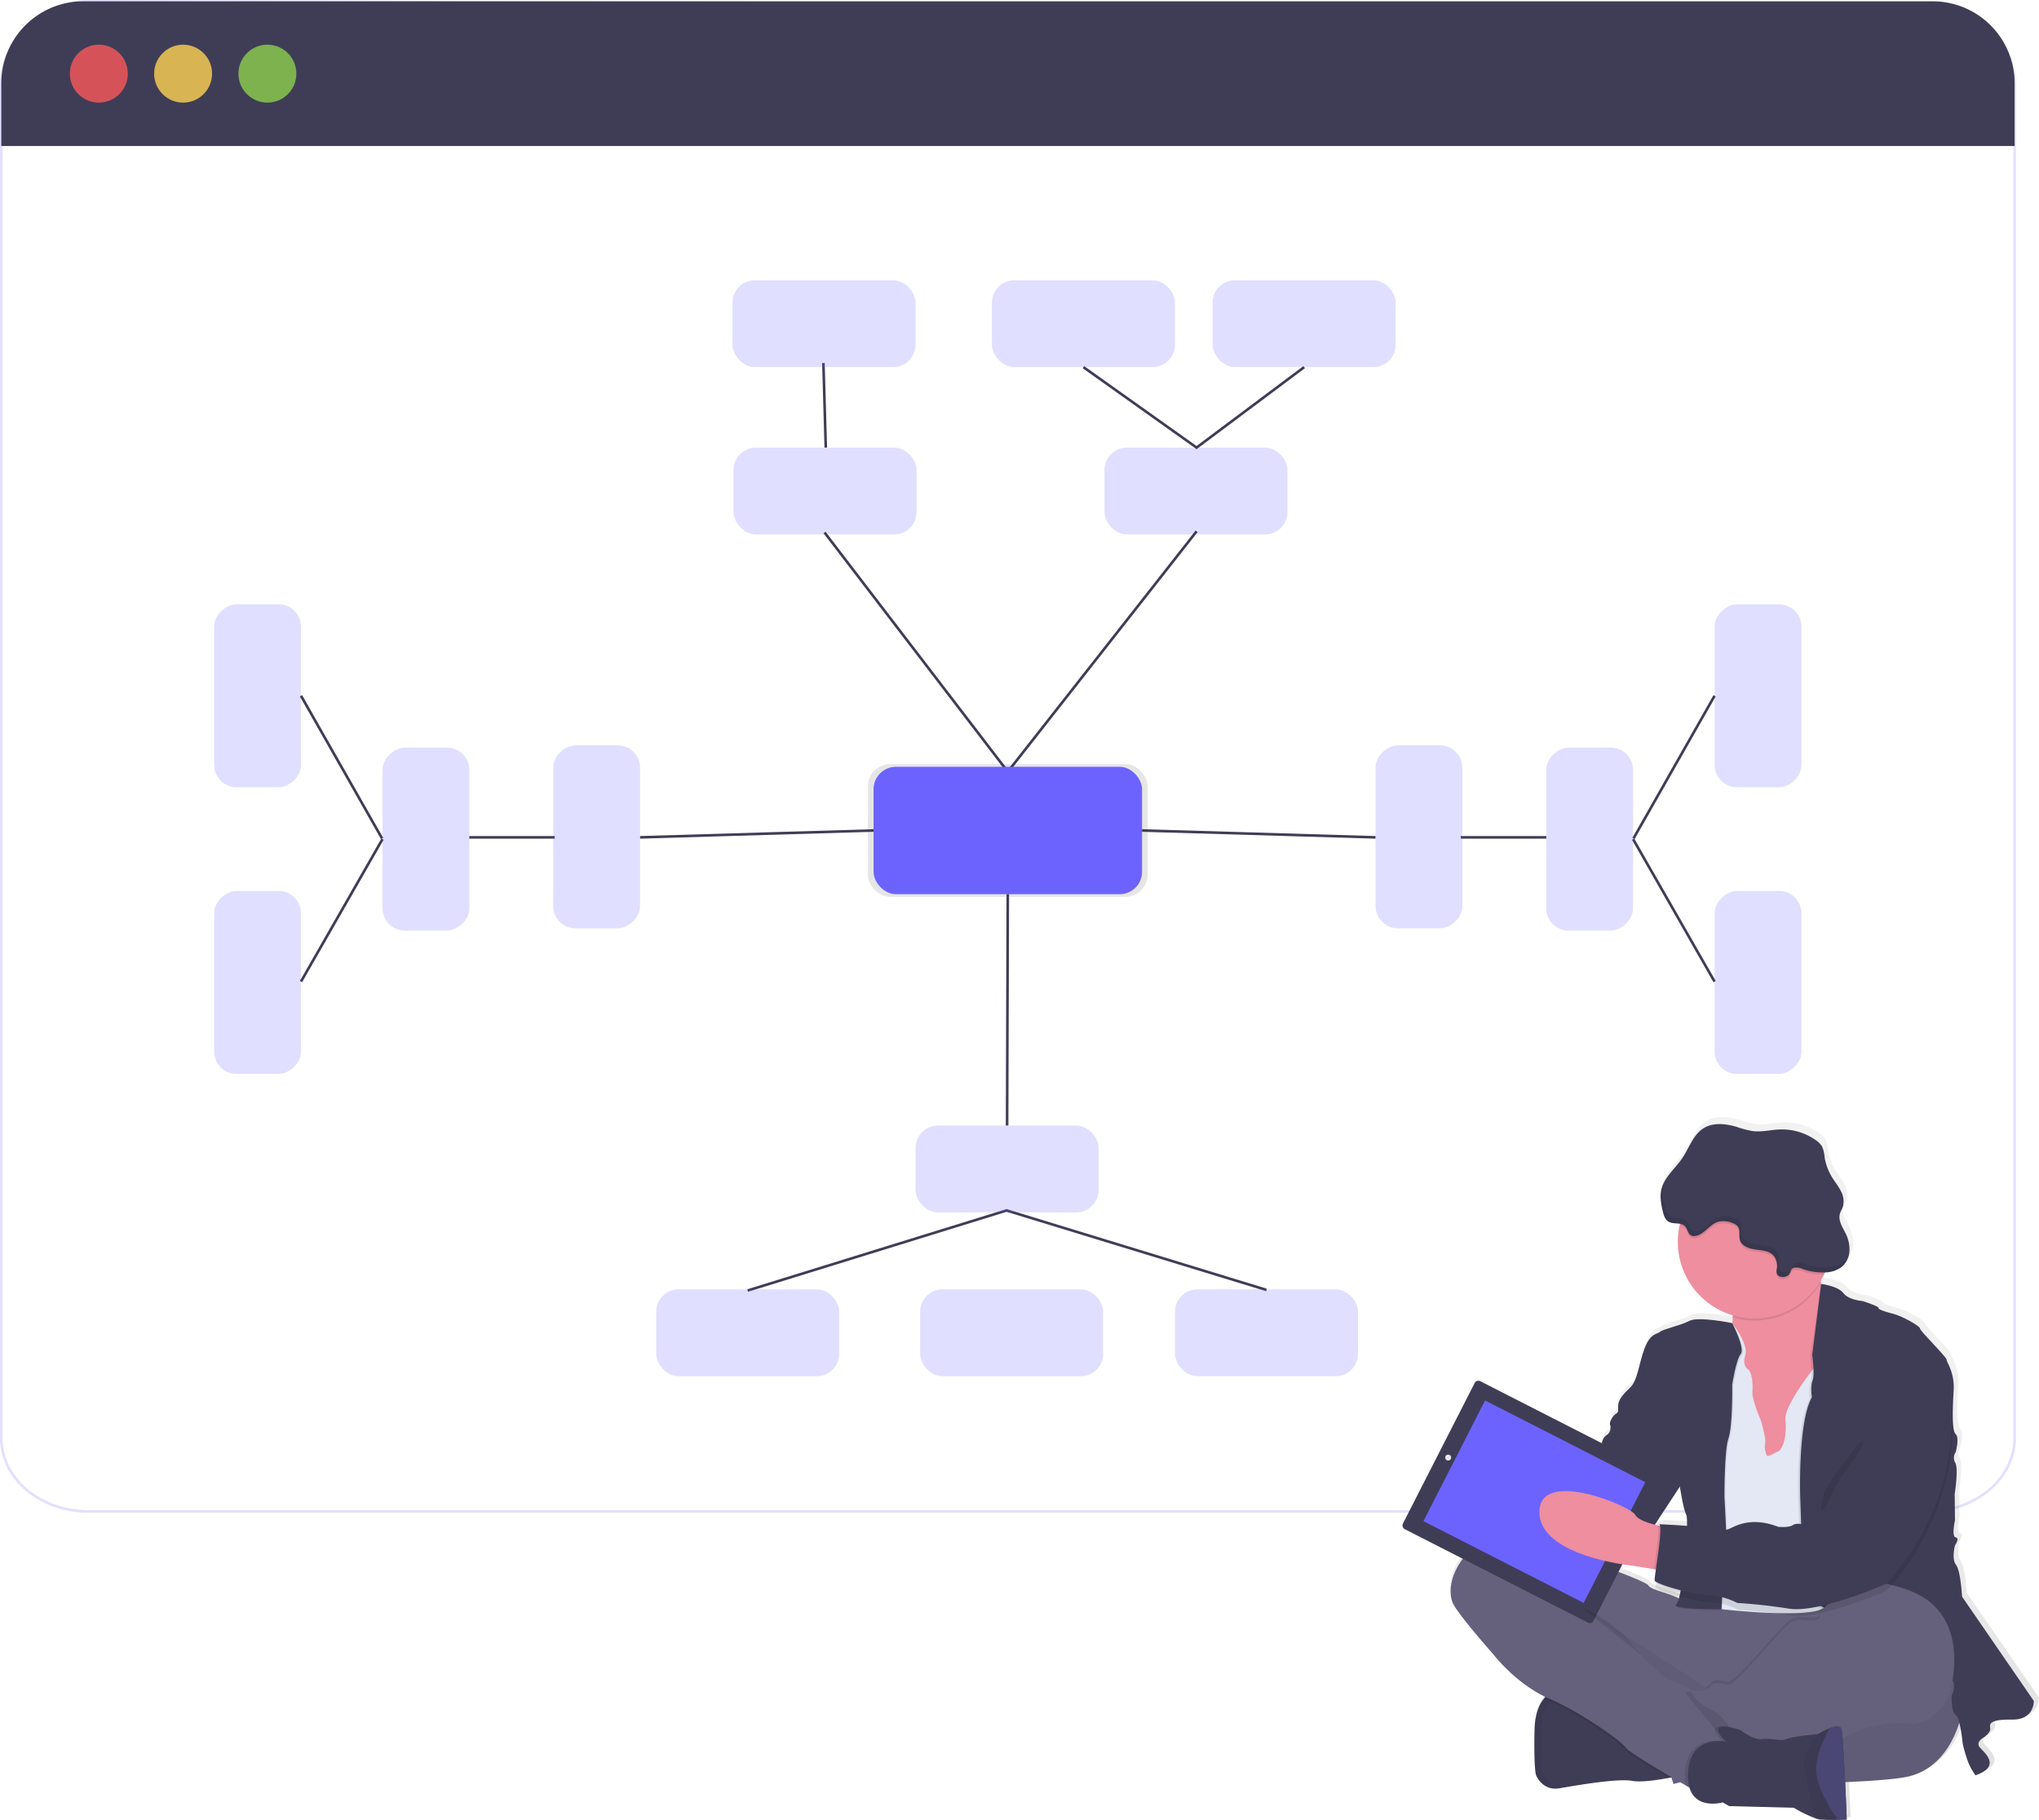 <?xml version="1.0" encoding="UTF-8" standalone="no"?>
<svg
   xmlns:dc="http://purl.org/dc/elements/1.1/"
   xmlns:cc="http://creativecommons.org/ns#"
   xmlns:rdf="http://www.w3.org/1999/02/22-rdf-syntax-ns#"
   xmlns:svg="http://www.w3.org/2000/svg"
   xmlns="http://www.w3.org/2000/svg"
   xmlns:sodipodi="http://sodipodi.sourceforge.net/DTD/sodipodi-0.dtd"
   xmlns:inkscape="http://www.inkscape.org/namespaces/inkscape"
   id="a6dc9487-50e2-4fb9-af91-bf1b7118d463"
   data-name="Layer 1"
   width="779.711"
   height="696.115"
   viewBox="0 0 779.712 696.115"
   version="1.1"
   sodipodi:docname="mind_map_cwng.svg"
   inkscape:version="0.92.4 (5da689c313, 2019-01-14)">
  <sodipodi:namedview
     pagecolor="#ffffff"
     bordercolor="#666666"
     borderopacity="1"
     objecttolerance="10"
     gridtolerance="10"
     guidetolerance="10"
     inkscape:pageopacity="0"
     inkscape:pageshadow="2"
     inkscape:window-width="1920"
     inkscape:window-height="1018"
     id="namedview194"
     showgrid="false"
     inkscape:zoom="0.91223876"
     inkscape:cx="370.59724"
     inkscape:cy="306.69344"
     inkscape:window-x="-8"
     inkscape:window-y="-8"
     inkscape:window-maximized="1"
     inkscape:current-layer="a6dc9487-50e2-4fb9-af91-bf1b7118d463"
     inkscape:snap-grids="true"
     inkscape:snap-page="false"
     fit-margin-top="0"
     fit-margin-left="0"
     fit-margin-right="0"
     fit-margin-bottom="0" />
  <defs
     id="defs9">
    <linearGradient
       id="bd43dd7f-2dfd-4389-bf1e-697a1c0f972b"
       x1="891.82"
       y1="790.72"
       x2="891.82"
       y2="522.9"
       gradientUnits="userSpaceOnUse"
       gradientTransform="translate(-224.61,-95.601)">
      <stop
         offset="0"
         stop-color="gray"
         stop-opacity="0.25"
         id="stop2" />
      <stop
         offset="0.54"
         stop-color="gray"
         stop-opacity="0.12"
         id="stop4" />
      <stop
         offset="1"
         stop-color="gray"
         stop-opacity="0.1"
         id="stop6" />
    </linearGradient>
  </defs>
  <title
     id="title11">mind map</title>
  <path
     d="M 770.39,31.689 V 550.099 c 0,15.42 -14.88,28 -33.24,28 H 33.73 c -18.36,0 -33.23,-12.54 -33.23,-28 V 31.689 c 0,-15.45 14.87,-31.19 33.23,-31.19 L 737.06,2.209 c 18.33,0 33.33,14.03 33.33,29.48 z"
     id="path21"
     style="fill:#000000;fill-opacity:0;stroke:#6e64ff;stroke-opacity:0.2"
     inkscape:connector-curvature="0" />
  <path
     d="m 770.39,31.849 v 24 H 0.5 v -24 A 31.35,31.35 0 0 1 31.84,0.499 h 707.15 a 31.36,31.36 0 0 1 31.4,31.35 z"
     id="path23"
     inkscape:connector-curvature="0"
     style="fill:#3f3d56" />
  <circle
     cx="37.79"
     cy="28.169"
     r="11.08"
     id="circle25"
     style="opacity:0.8;fill:#fa5959" />
  <circle
     cx="70.02"
     cy="28.169"
     r="11.08"
     id="circle27"
     style="opacity:0.8;fill:#fed253" />
  <circle
     cx="102.25"
     cy="28.169"
     r="11.08"
     id="circle29"
     style="opacity:0.8;fill:#8ccf4d" />
  <rect
     x="280.49"
     y="171.199"
     width="70.01"
     height="33.22"
     rx="8.57"
     id="rect31"
     style="opacity:0.2;fill:#6c63ff" />
  <rect
     x="422.33"
     y="171.199"
     width="70.01"
     height="33.22"
     rx="8.57"
     id="rect33"
     style="opacity:0.2;fill:#6c63ff" />
  <polyline
     points="491.81 203.17 561.89 294.68 634.08 202.74"
     stroke-miterlimit="10"
     id="polyline35"
     style="fill:none;stroke:#3f3d56;stroke-miterlimit:10"
     transform="translate(-176.51,0.499)" />
  <rect
     x="331.86"
     y="292.249"
     width="107.03"
     height="50.79"
     rx="8.57"
     id="rect37"
     style="opacity:0.1" />
  <rect
     x="334.04"
     y="293.289"
     width="102.68"
     height="48.73"
     rx="8.57"
     id="rect39"
     style="fill:#6c63ff" />
  <line
     x1="315.78"
     y1="171.199"
     x2="314.87"
     y2="138.849"
     stroke-miterlimit="10"
     id="line41"
     style="fill:none;stroke:#3f3d56;stroke-miterlimit:10" />
  <polyline
     points="675.22 139.93 634.08 170.7 590.81 139.93"
     stroke-miterlimit="10"
     id="polyline43"
     style="fill:none;stroke:#3f3d56;stroke-miterlimit:10"
     transform="translate(-176.51,0.499)" />
  <rect
     x="280.1"
     y="107.199"
     width="70.01"
     height="33.22"
     rx="8.57"
     id="rect45"
     style="opacity:0.2;fill:#6c63ff" />
  <rect
     x="463.7"
     y="107.199"
     width="70.01"
     height="33.22"
     rx="8.57"
     id="rect47"
     style="opacity:0.2;fill:#6c63ff" />
  <rect
     x="379.3"
     y="107.199"
     width="70.01"
     height="33.22"
     rx="8.57"
     id="rect49"
     style="opacity:0.2;fill:#6c63ff" />
  <line
     x1="385.38"
     y1="342.009"
     x2="385.11"
     y2="430.509"
     stroke-miterlimit="10"
     id="line51"
     style="fill:none;stroke:#3f3d56;stroke-miterlimit:10" />
  <path
     d="M 384.92,462.989 Z"
     stroke-miterlimit="10"
     id="path53"
     inkscape:connector-curvature="0"
     style="fill:none;stroke:#3f3d56;stroke-miterlimit:10" />
  <polyline
     points="462.42 493.11 561.42 462.48 660.82 492.89"
     stroke-miterlimit="10"
     id="polyline55"
     style="fill:none;stroke:#3f3d56;stroke-miterlimit:10"
     transform="translate(-176.51,0.499)" />
  <rect
     x="350.11"
     y="430.509"
     width="70.01"
     height="33.22"
     rx="8.57"
     id="rect57"
     style="opacity:0.2;fill:#6c63ff" />
  <rect
     x="231.129"
     y="-688.88"
     width="70.01"
     height="33.22"
     rx="8.57"
     transform="rotate(90)"
     id="rect59"
     style="opacity:0.2;fill:#6c63ff" />
  <rect
     x="-410.769"
     y="655.66"
     width="70.01"
     height="33.22"
     rx="8.57"
     transform="rotate(-90)"
     id="rect61"
     style="opacity:0.2;fill:#6c63ff" />
  <rect
     x="449.31"
     y="493.159"
     width="70.01"
     height="33.22"
     rx="8.57"
     id="rect63"
     style="opacity:0.2;fill:#6c63ff" />
  <rect
     x="-320.92"
     y="-526.389"
     width="70.01"
     height="33.22"
     rx="8.57"
     transform="scale(-1)"
     id="rect65"
     style="opacity:0.2;fill:#6c63ff" />
  <rect
     x="-421.86"
     y="-526.389"
     width="70.01"
     height="33.22"
     rx="8.57"
     transform="scale(-1)"
     id="rect67"
     style="opacity:0.2;fill:#6c63ff" />
  <line
     x1="624.49"
     y1="320.949"
     x2="655.65"
     y2="375.439"
     stroke-miterlimit="10"
     id="line69"
     style="fill:none;stroke:#3f3d56;stroke-miterlimit:10" />
  <line
     x1="558.6"
     y1="320.279"
     x2="591.31"
     y2="320.279"
     stroke-miterlimit="10"
     id="line71"
     style="fill:none;stroke:#3f3d56;stroke-miterlimit:10" />
  <line
     x1="436.72"
     y1="317.649"
     x2="526"
     y2="320.279"
     stroke-miterlimit="10"
     id="line73"
     style="fill:none;stroke:#3f3d56;stroke-miterlimit:10" />
  <line
     x1="655.65"
     y1="266.129"
     x2="624.64"
     y2="320.709"
     stroke-miterlimit="10"
     id="line75"
     style="fill:none;stroke:#3f3d56;stroke-miterlimit:10" />
  <rect
     x="285.069"
     y="-559.22"
     width="70.01"
     height="33.22"
     rx="8.57"
     transform="rotate(90)"
     id="rect77"
     style="opacity:0.2;fill:#6c63ff" />
  <rect
     x="285.939"
     y="-624.49"
     width="70.01"
     height="33.22"
     rx="8.57"
     transform="rotate(90)"
     id="rect79"
     style="opacity:0.2;fill:#6c63ff" />
  <rect
     x="231.119"
     y="-115.1"
     width="70.01"
     height="33.22"
     rx="8.57"
     transform="rotate(90)"
     id="rect81"
     style="opacity:0.2;fill:#6c63ff" />
  <rect
     x="-410.769"
     y="81.88"
     width="70.01"
     height="33.22"
     rx="8.57"
     transform="rotate(-90)"
     id="rect83"
     style="opacity:0.2;fill:#6c63ff" />
  <line
     x1="146.27"
     y1="320.949"
     x2="115.1"
     y2="375.439"
     stroke-miterlimit="10"
     id="line85"
     style="fill:none;stroke:#3f3d56;stroke-miterlimit:10" />
  <line
     x1="212.15"
     y1="320.279"
     x2="179.45"
     y2="320.279"
     stroke-miterlimit="10"
     id="line87"
     style="fill:none;stroke:#3f3d56;stroke-miterlimit:10" />
  <line
     x1="334.04"
     y1="317.649"
     x2="244.76"
     y2="320.279"
     stroke-miterlimit="10"
     id="line89"
     style="fill:none;stroke:#3f3d56;stroke-miterlimit:10" />
  <line
     x1="115.1"
     y1="266.129"
     x2="146.11"
     y2="320.709"
     stroke-miterlimit="10"
     id="line91"
     style="fill:none;stroke:#3f3d56;stroke-miterlimit:10" />
  <rect
     x="285.079"
     y="-244.76"
     width="70.01"
     height="33.22"
     rx="8.57"
     transform="rotate(90)"
     id="rect93"
     style="opacity:0.2;fill:#6c63ff" />
  <rect
     x="285.939"
     y="-179.49"
     width="70.01"
     height="33.22"
     rx="8.57"
     transform="rotate(90)"
     id="rect95"
     style="opacity:0.2;fill:#6c63ff" />
  <path
     d="m 779.71,649.289 -27.67,-40.12 c 0,0 -0.52,-9.93 -2.33,-12.26 -1.81,-2.33 -0.39,-7.48 -0.39,-7.48 0,0 1.94,-2.84 0.26,-3.09 -1.68,-0.25 -0.26,-6.58 -0.26,-6.58 l -0.13,-10.07 c 0,0 1.55,-9.67 0.26,-12 a 3.82,3.82 0 0 1 0.13,-4.13 c 0,0 1.55,-5.55 0,-7 -1.55,-1.45 -1.17,-10.06 -0.78,-16.89 0.39,-6.83 -2.71,-10.71 -2.71,-11.74 0,-1.03 -10.22,-11.1 -10.22,-12 0,-0.9 -6.46,-4.64 -10.34,-5.68 -3.88,-1.04 -5.82,-1.8 -5.69,-2.32 0.13,-0.52 -6.08,-2.58 -6.08,-2.58 0,0 -5.43,-0.38 -7.5,-3.09 -2.07,-2.71 -8.4,-3.5 -8.57,-3.52 0,-0.18 -0.09,-0.36 -0.12,-0.54 l -0.12,-0.58 c 0.49,-0.82 0.94,-1.66 1.35,-2.53 l 0.36,-0.79 a 11,11 0 0 0 6.36,-2 8.7,8.7 0 0 0 3.1,-6.19 13.6,13.6 0 0 0 -1.51,-6.87 c -1.14,-2.33 -2.8,-4.73 -2.23,-7.25 0.25,-1.09 0.9,-2 1.24,-3.11 a 8.19,8.19 0 0 0 -0.93,-6.11 c -1,-1.87 -2.34,-3.52 -3.43,-5.34 a 20.73,20.73 0 0 1 -2.73,-7.54 11.88,11.88 0 0 0 -1,-4.11 7.62,7.62 0 0 0 -2.27,-2.29 22.65,22.65 0 0 0 -13.9,-4.21 c -3.52,0.12 -7,1.07 -10.52,0.64 a 38.93,38.93 0 0 1 -6.15,-1.61 c -4.33,-1.28 -9.34,-1.81 -13.11,0.67 -3.77,2.48 -5.28,7.36 -7.84,11.18 -2.27,3.38 -5.58,6.21 -7.3,9.79 0,-0.07 0,-0.14 0.05,-0.21 a 12.35,12.35 0 0 0 -1,2.61 c -0.66,2.81 -0.11,5.75 0.57,8.55 0.36,1.45 0.84,3 2.09,3.82 1.25,0.82 3,0.63 4.52,0.89 -0.06,0.25 -0.12,0.49 -0.17,0.74 a 29.5,29.5 0 0 0 20.5,34.45 c 0,0.26 0,0.53 0,0.78 0,0.77 -0.06,1.51 -0.14,2.22 v 0 c 0,0 -13,-2.67 -16.49,-0.87 -3.49,1.8 -10.35,3.23 -11.38,4.26 -1.03,1.03 -3.62,0.26 -5.95,6.32 -2.33,6.06 -2.58,12.26 -5.56,15.09 -2.98,2.83 -4.52,4.78 -4.65,6.84 -0.13,2.06 0.38,2.58 -0.78,3.23 -1.16,0.65 -2.84,3.35 -2.33,4.38 0,0 0.65,2.58 -1.42,3.87 a 4.31,4.31 0 0 0 -1.81,3.87 c 0,0 -0.78,2.84 -2.59,3.48 -1.81,0.64 -3,4.91 -3,4.91 l -5.86,6.74 -11.63,-12.86 a 4.9,4.9 0 0 0 -6.91,-0.35 l -5.61,5.2 a 11.24,11.24 0 0 0 -5.71,3.4 15,15 0 0 0 -3,4.4 l -3.12,2.82 a 4.8,4.8 0 0 0 -1.61,3.44 4.85,4.85 0 0 0 0.81,5.32 l 7.44,8.24 v 0.07 a 13,13 0 0 0 -7.2,2.93 c -11.12,9.8 -11.25,18.83 -9.57,23 1.68,4.17 15.77,20 15.77,20 0,0 8.19,10.65 20,16.31 v 0 l -0.08,0.09 c -0.24,0.25 -0.47,0.52 -0.7,0.81 l -0.19,0.25 -0.18,0.25 -0.21,0.31 -0.16,0.25 -0.23,0.37 a 2,2 0 0 1 -0.14,0.25 c -0.09,0.16 -0.18,0.33 -0.26,0.5 l -0.09,0.17 c -0.11,0.22 -0.21,0.46 -0.32,0.7 -0.11,0.24 -0.07,0.18 -0.1,0.26 -0.03,0.08 -0.14,0.34 -0.2,0.52 l -0.12,0.33 c -0.06,0.16 -0.11,0.33 -0.17,0.5 -0.06,0.17 -0.07,0.24 -0.11,0.37 l -0.15,0.56 -0.09,0.35 c -0.08,0.3 -0.14,0.61 -0.21,0.93 l -0.06,0.37 c 0,0.21 -0.08,0.43 -0.11,0.66 -0.03,0.23 -0.05,0.31 -0.07,0.47 -0.02,0.16 0,0.42 -0.08,0.64 -0.08,0.22 0,0.33 -0.05,0.49 -0.05,0.16 0,0.49 0,0.74 0,0.25 0,0.29 0,0.45 0,0.4 0,0.82 -0.05,1.25 -0.26,15.09 0.62,17.28 0.62,17.28 0,0 1.83,4.81 6.87,5.15 a 8.93,8.93 0 0 0 2.21,-0.12 c 6.72,-1.16 22.5,-3.87 28.06,-2.83 3.34,0.62 9.53,-0.3 13.93,-1.13 l 1.17,-0.23 0.8,2.57 2.56,-0.7 2.17,1.25 1.37,0.79 c 2.55,8.65 12.91,5.7 12.91,5.7 l 2.46,1.42 25,0.64 a 50.53,50.53 0 0 0 8.84,4.25 8.88,8.88 0 0 0 1.25,0.27 57.46,57.46 0 0 0 6.95,0.13 c 1.92,0 3.4,-0.13 3.4,-0.13 0,0 -0.26,-6.77 -0.62,-14.36 9.53,-0.4 18,-1 23.11,-1.89 13.26,-2.34 18.81,-14.5 20.86,-20.98 a 60.65,60.65 0 0 1 1.3,8 58.61,58.61 0 0 0 2.07,7 23.67,23.67 0 0 0 2.85,5.16 c 9.83,-3.35 3.88,-8.38 1.81,-10.57 -2.07,-2.19 1.42,-4 1.42,-4 0,0 2.72,-1.81 2.46,-3.49 -0.26,-1.68 -0.39,-3.48 8.4,-3.35 8.79,0.13 8.41,-7.22 8.41,-7.22 z m -136.54,-82.37 c 0.11,0.74 1.34,8.68 2.45,10.77 a 14.37,14.37 0 0 1 0.29,4.25 c -5.21,-0.41 -10.64,-0.64 -10.64,-0.64 a 1.24,1.24 0 0 1 0.28,0.67 l -0.82,-0.19 c -0.38,-0.09 -0.78,-0.18 -1.19,-0.29 l 9.6,-14.59 z m -19,30.25 9,1.43 0.76,0.12 a 30.29,30.29 0 0 0 -0.47,4.26 c 0,0.13 0.2,0.29 0.49,0.48 a 11.67,11.67 0 0 0 -0.17,2.13 c 0.14,0.72 4.36,2.26 9.2,3.54 -0.07,0.26 -0.14,0.5 -0.2,0.74 v 0 c -4.27,-2.25 -11,-3.3 -11.78,-5 -0.78,-1.7 -23.61,-9.63 -23.61,-9.63 0,0 -0.84,-0.45 -2.28,-1.14 l 6,1.14 1.66,-0.17 a 89.92,89.92 0 0 0 11.38,2.1 z"
     id="path111"
     inkscape:connector-curvature="0"
     style="fill:url(#bd43dd7f-2dfd-4389-bf1e-697a1c0f972b)" />
  <path
     d="m 750.28,654.899 c 0,0 -3.59,21.65 -21.79,24.86 -18.2,3.21 -78.94,2.56 -78.94,2.56 0,0 -34.73,-5 -47.29,-34.34 -12.56,-29.34 -20.63,-41 -9.87,-41.53 10.76,-0.53 68.82,19.61 72.15,19.87 3.33,0.26 88.94,-44.6 85.74,28.58 z"
     id="path113"
     inkscape:connector-curvature="0"
     style="fill:#65617d" />
  <path
     d="m 750.28,654.899 c 0,0 -3.59,21.65 -21.79,24.86 -18.2,3.21 -78.94,2.56 -78.94,2.56 0,0 -34.73,-5 -47.29,-34.34 -12.56,-29.34 -20.63,-41 -9.87,-41.53 10.76,-0.53 68.82,19.61 72.15,19.87 3.33,0.26 88.94,-44.6 85.74,28.58 z"
     id="path115"
     inkscape:connector-curvature="0"
     style="opacity:0.05" />
  <path
     d="m 587.39,678.989 c 0,0 1.81,4.77 6.8,5.12 a 8.77,8.77 0 0 0 2.19,-0.12 c 6.67,-1.16 22.3,-3.85 27.81,-2.82 3.32,0.61 9.45,-0.3 13.82,-1.12 2.9,-0.55 5,-1.06 5,-1.06 0,0 -5.12,-17 -5.77,-17.56 -0.65,-0.56 -23.06,-14 -23.06,-14 l -17.79,-1.24 v 0 a 9.39,9.39 0 0 0 -6,3.54 c -1.87,2.27 -3.48,6 -3.59,12.1 -0.31,14.98 0.59,17.16 0.59,17.16 z"
     id="path117"
     inkscape:connector-curvature="0"
     style="fill:#3f3d56" />
  <path
     d="m 587.39,678.989 c 0,0 1.81,4.77 6.8,5.12 a 73.93,73.93 0 0 1 -4.82,-7 l 0.09,-12.43 a 21.89,21.89 0 0 1 7,-18.45 h -0.07 c 0,0 -9.35,0.64 -9.61,15.64 -0.26,15 0.61,17.12 0.61,17.12 z"
     id="path119"
     inkscape:connector-curvature="0"
     style="opacity:0.05" />
  <path
     d="m 664.39,651.819 16.53,-12.94 26,-25.63 c 0,0 -2.81,-0.14 -7.05,-0.32 -1,0.67 -4,2.78 -4.12,5.35 -0.12,3.14 -7,0.22 -10.62,2 -3.62,1.78 -21.1,24.28 -24.18,24.12 -3.08,-0.16 -5.51,-1.56 -6.79,0.62 l -0.09,0.14 z"
     id="path121"
     inkscape:connector-curvature="0"
     style="opacity:0.1" />
  <path
     d="m 590.39,649.719 c 0.59,0.28 1.19,0.56 1.79,0.82 12.56,5.38 28.07,16.66 29.22,18.71 0.71,1.25 9.7,6.71 16.64,10.8 2.9,-0.55 5,-1.06 5,-1.06 0,0 -5.12,-17 -5.77,-17.56 -0.65,-0.56 -23.06,-14 -23.06,-14 l -17.82,-1.24 v 0 a 9.39,9.39 0 0 0 -6,3.53 z"
     id="path123"
     inkscape:connector-curvature="0"
     style="opacity:0.1" />
  <path
     d="m 555.48,612.989 c 1.67,4.1 15.64,19.86 15.64,19.86 0,0 8.84,11.54 21.4,16.92 12.56,5.38 28.06,16.66 29.22,18.71 0.74,1.32 10.75,7.35 17.8,11.49 l 1.58,0.92 3.5,2 1.85,1.07 c 0,0 4.29,-3.45 8.57,-6.92 4.28,-3.47 8.41,-6.86 8.48,-7 0.12,-0.38 1.79,-4.74 1.4,-5 -0.2,-0.13 -1.08,-1.91 -2.69,-4 a 18.25,18.25 0 0 0 -6.53,-5.4 c -5.9,-2.69 -8.46,-8.82 -8.46,-8.82 0,0 -0.56,-0.4 -1.41,-0.94 a 17.09,17.09 0 0 0 -5.77,-2.57 c -2.82,-0.35 -8.07,-6.12 -8.07,-6.12 0,0 -3.59,-2.31 -5,-5.25 -1.41,-2.94 -21.22,-16.46 -23.06,-17.73 l 48.18,30.95 11.53,7.41 16.54,-12.94 26,-25.63 c 0,0 -3.5,-0.17 -8.58,-0.39 -12.65,-0.55 -35.1,-1.41 -37.94,-0.77 a 21.45,21.45 0 0 1 -7,0.46 c 0,0 -6.4,0.29 -10.63,-1.94 -4.23,-2.23 -10.9,-3.28 -11.67,-4.93 -0.77,-1.65 -23.45,-9.61 -23.45,-9.61 0,0 -30.88,-16.4 -41.91,-6.66 -11.03,9.74 -11.18,18.73 -9.52,22.83 z"
     id="path125"
     inkscape:connector-curvature="0"
     style="fill:#65617d" />
  <path
     d="m 655.06,518.929 4,13.19 5.13,29.74 18.83,1.28 5.46,-9 5.44,-9 c 0,0 3.39,-12 5.83,-23.64 2.15,-10.28 3.56,-20.26 1.22,-21.34 -2.08,-1 -3.45,-4.43 -4.34,-8.15 -0.11,-0.46 -0.22,-0.93 -0.31,-1.39 a 73.86,73.86 0 0 1 -1.25,-9.56 c 0,0 -39.47,-2.05 -34,14.23 a 25.82,25.82 0 0 1 1.49,8.65 21.8,21.8 0 0 1 -0.14,2.2 18.45,18.45 0 0 1 -7.36,12.79 z"
     id="path127"
     inkscape:connector-curvature="0"
     style="fill:#ee8e9e" />
  <path
     d="m 646.85,516.749 1.42,22.42 3.2,19.1 3.59,8.84 3.2,48.38 c 0,0 30.9,3.57 38.42,-0.06 a 3.33,3.33 0 0 0 1.36,-1.07 c 9.07,-13.7 6.1,-53.4 6.1,-53.4 l 3.46,-25.63 -2.31,-13.3 -5.57,-0.6 -4.29,-0.45 c 0,0 -1,1.19 -2.37,3 -3.8,5 -10.79,14.88 -10.32,19 0.64,5.64 -0.77,11.4 -3,12.3 -2.23,0.9 -4,2.44 -4.35,0.9 -0.35,-1.54 -0.77,-1.92 -0.39,-4.1 0.38,-2.18 -1.67,-8.85 -1.67,-8.85 0,0 -3.46,-7.81 -3.2,-11.15 0.26,-3.34 -0.38,-7.17 -1.41,-8.07 -1.03,-0.9 -2.43,-1.79 -1.28,-5.89 1.15,-4.1 -5.05,-12.05 -5.05,-12.05 z"
     id="path129"
     inkscape:connector-curvature="0"
     style="fill:#e3e8f4" />
  <path
     d="m 687.67,572.759 1.29,38.32 7.4,4.1 a 3.4,3.4 0 0 0 1.36,-1.06 c 9.07,-13.71 6.1,-53.41 6.1,-53.41 l 3.46,-25.63 -2.31,-13.3 -5.57,-0.6 c 2.15,-10.28 3.56,-20.26 1.22,-21.34 -2.08,-1 -3.45,-4.43 -4.34,-8.15 v 0 l -4,27.11 c 0,0 0.33,2.45 0.45,5 a 14.26,14.26 0 0 1 -0.32,4.77 c -0.9,2.31 -0.26,6.41 -0.26,6.41 -2.31,4.07 -3.47,11.61 -4,18.89 -0.76,9.66 -0.48,18.89 -0.48,18.89 z"
     id="path131"
     inkscape:connector-curvature="0"
     style="opacity:0.1" />
  <path
     d="m 696.39,491.079 c 0,0 6.46,0.8 8.51,3.5 2.05,2.7 7.43,3.07 7.43,3.07 0,0 6.15,2 6,2.56 -0.15,0.56 1.79,1.29 5.63,2.31 3.84,1.02 10.26,4.74 10.26,5.64 0,0.9 10.17,10.89 10.17,11.92 0,1.03 3.08,4.87 2.69,11.66 -0.39,6.79 -0.77,15.38 0.77,16.79 1.54,1.41 0,6.92 0,6.92 a 3.78,3.78 0 0 0 -0.13,4.1 c 1.28,2.31 -0.25,11.92 -0.25,11.92 l 0.12,10 c 0,0 -1.41,6.28 0.26,6.54 1.67,0.26 -0.26,3.08 -0.26,3.08 0,0 -1.41,5.12 0.39,7.43 1.8,2.31 2.31,12.17 2.31,12.17 l 27.42,39.86 c 0,0 0.39,7.3 -8.33,7.18 -8.72,-0.12 -8.59,1.66 -8.33,3.33 0.26,1.67 -2.43,3.46 -2.43,3.46 0,0 -3.46,1.79 -1.41,4 2.05,2.21 7.94,7.18 -1.8,10.51 a 23.76,23.76 0 0 1 -2.82,-5.13 58,58 0 0 1 -2.05,-6.92 c 0,0 -0.9,-9.74 -2.69,-11 -1.79,-1.26 -1.54,-7.43 -1.54,-7.43 0,0 2.57,-5 -1,-7.05 -3.57,-2.05 -55.62,-30.89 -55.62,-30.89 l -1.3,-38.37 c 0,0 -0.9,-28.32 4.48,-37.81 0,0 -0.64,-4.1 0.26,-6.41 0.9,-2.31 -0.13,-9.74 -0.13,-9.74 z"
     id="path133"
     inkscape:connector-curvature="0"
     style="fill:#3f3d56" />
  <path
     d="m 662.82,506.459 c 0,0 -12.89,-2.66 -16.35,-0.86 -3.46,1.8 -10.25,3.2 -11.28,4.23 -1.03,1.03 -3.58,0.25 -5.89,6.28 -2.31,6.03 -2.56,12.17 -5.51,15 -2.95,2.83 -4.49,4.74 -4.62,6.79 -0.13,2.05 0.39,2.56 -0.76,3.21 -1.15,0.65 -2.82,3.33 -2.31,4.35 0.51,1.02 26.65,23.58 26.65,23.58 0,0 1.29,8.59 2.44,10.77 1.15,2.18 -1.28,32.16 -3.84,34.22 -2.56,2.06 17.3,1.86 17.3,1.86 0,0 0.89,-19.68 1.66,-20.7 0.77,-1.02 -0.51,-22 -0.51,-22 0,0 -0.13,-17.94 1.54,-22.68 1.67,-4.74 1.48,-20.5 1.48,-20.5 0,0 1.47,-9.46 3.26,-11.67 1.79,-2.21 -3.26,-11.88 -3.26,-11.88 z"
     id="path135"
     inkscape:connector-curvature="0"
     style="opacity:0.1" />
  <path
     d="m 662.39,506.069 c 0,0 -12.88,-2.65 -16.34,-0.86 -3.46,1.79 -10.22,3.19 -11.24,4.19 -1.02,1 -3.59,0.26 -5.9,6.28 -2.31,6.02 -2.56,12.18 -5.51,15 -2.95,2.82 -4.48,4.74 -4.61,6.79 -0.13,2.05 0.38,2.56 -0.77,3.2 -1.15,0.64 -2.82,3.33 -2.31,4.36 0.51,1.03 26.68,23.62 26.68,23.62 0,0 1.28,8.58 2.44,10.76 1.16,2.18 -1.29,32.17 -3.85,34.22 -2.56,2.05 17.3,1.86 17.3,1.86 0,0 0.9,-19.67 1.67,-20.7 0.77,-1.03 -0.52,-22 -0.52,-22 0,0 -0.12,-17.94 1.54,-22.68 1.66,-4.74 1.42,-20.55 1.42,-20.55 0,0 1.47,-9.46 3.26,-11.66 1.79,-2.2 -3.26,-11.83 -3.26,-11.83 z"
     id="path137"
     inkscape:connector-curvature="0"
     style="fill:#3f3d56" />
  <path
     d="m 661.08,495.219 a 25.82,25.82 0 0 1 1.49,8.65 29.36,29.36 0 0 0 33.72,-13.32 73.86,73.86 0 0 1 -1.25,-9.56 c 0,0 -39.47,-2.05 -33.96,14.23 z"
     id="path139"
     inkscape:connector-curvature="0"
     style="opacity:0.1" />
  <path
     d="m 641.6,474.969 a 29.35,29.35 0 1 0 0.64,-6.1 29.35,29.35 0 0 0 -0.64,6.1 z"
     id="path141"
     inkscape:connector-curvature="0"
     style="fill:#ee8e9e" />
  <path
     d="m 622.76,542.889 -7,2.18 c 0,0 0.65,2.56 -1.41,3.84 a 4.29,4.29 0 0 0 -1.79,3.85 c 0,0 -0.77,2.82 -2.56,3.46 -1.79,0.64 -2.95,4.87 -2.95,4.87 l -5.9,6.79 c 0,0 -2.17,1.79 -1.79,2.69 0.38,0.9 -2.31,1.15 -2.31,1.15 l 1.34,22.82 12.18,2.3 7.56,-0.77 6.15,-2.3 5.38,-3.21 2.44,-6.28 10.76,-16.4 z"
     id="path143"
     inkscape:connector-curvature="0"
     style="fill:#3f3d56" />
  <path
     d="m 598.8,573.519 c 0,0 -15.64,-22.56 -27.3,-10.38 -11.66,12.18 4.74,31.91 8.59,31.27 3.85,-0.64 22.17,-1.67 22.17,-1.67 z"
     id="path145"
     inkscape:connector-curvature="0"
     style="fill:#ee8e9e" />
  <rect
     x="742.753"
     y="213.205"
     width="81.83"
     height="63.54"
     rx="1.54"
     transform="rotate(27.04)"
     id="rect147"
     style="fill:#3f3d56" />
  <rect
     x="749.329"
     y="218.935"
     width="68.78"
     height="51.83"
     transform="rotate(27.04)"
     id="rect149"
     style="fill:#6c63ff" />
  <circle
     cx="553.79"
     cy="557.499"
     r="1.13"
     id="circle151"
     style="fill:#e6e8ec" />
  <circle
     cx="620.1"
     cy="591.469"
     r="1.86"
     id="circle153"
     style="fill:#e6e8ec" />
  <path
     d="m 588.67,578.259 c -0.12,16.92 34.86,20.5 34.86,20.5 l 8.94,1.42 4,0.64 1.67,-16.54 c 0,0 -1.83,-0.27 -4.12,-0.8 -3.39,-0.79 -7.78,-2.16 -8.7,-4.07 -1.53,-3.2 -36.52,-18.07 -36.65,-1.15 z"
     id="path155"
     inkscape:connector-curvature="0"
     style="fill:#ee8e9e" />
  <path
     d="m 642.24,468.869 a 3.41,3.41 0 0 1 2.15,1 c 1,1.05 1,2.91 2.33,3.55 a 2.58,2.58 0 0 0 1.53,0.18 c 3.41,-0.48 5.38,-4.33 8.65,-5.39 a 8.67,8.67 0 0 1 5.73,0.5 4.18,4.18 0 0 1 1.9,1.21 c 1.1,1.42 0.33,3.51 0.84,5.22 0.7,2.38 3.54,3.33 6,3.64 2.46,0.31 5.23,0.48 6.88,2.34 a 6.27,6.27 0 0 1 1.22,5 3.91,3.91 0 0 0 0,1.83 c 0.68,1.93 4,1.64 4.87,0.12 0.64,-1.1 0.45,-2 1.94,-2.32 a 6.32,6.32 0 0 1 3.14,0.54 23.08,23.08 0 0 0 8.11,1.24 29.35,29.35 0 1 0 -55.27,-18.58 z"
     id="path157"
     inkscape:connector-curvature="0"
     style="opacity:0.1" />
  <path
     d="m 679.45,487.109 a 4,4 0 0 1 0,-1.84 6.27,6.27 0 0 0 -1.22,-5 c -1.65,-1.86 -4.42,-2 -6.88,-2.34 -2.46,-0.34 -5.3,-1.26 -6,-3.64 -0.51,-1.71 0.26,-3.8 -0.84,-5.21 a 4.14,4.14 0 0 0 -1.9,-1.22 8.67,8.67 0 0 0 -5.73,-0.5 c -3.27,1.06 -5.24,4.91 -8.65,5.39 a 2.58,2.58 0 0 1 -1.53,-0.18 c -1.29,-0.64 -1.34,-2.5 -2.33,-3.55 -1.56,-1.65 -4.51,-0.58 -6.42,-1.81 -1.24,-0.8 -1.72,-2.36 -2.07,-3.79 -0.67,-2.79 -1.22,-5.71 -0.56,-8.5 1.11,-4.77 5.37,-8 8.09,-12.11 2.54,-3.79 4,-8.59 7.77,-11.11 3.77,-2.52 8.7,-1.94 13,-0.66 a 37.88,37.88 0 0 0 6.09,1.59 c 3.46,0.43 6.94,-0.51 10.43,-0.63 a 22.46,22.46 0 0 1 13.77,4.18 7.64,7.64 0 0 1 2.25,2.28 11.49,11.49 0 0 1 1,4.08 20.82,20.82 0 0 0 2.71,7.5 c 1.07,1.8 2.43,3.43 3.4,5.3 a 8.18,8.18 0 0 1 0.92,6.07 c -0.33,1.05 -1,2 -1.23,3.09 -0.57,2.5 1.08,4.89 2.21,7.2 a 13.55,13.55 0 0 1 1.5,6.83 8.61,8.61 0 0 1 -3.08,6.14 11,11 0 0 1 -6.49,2 23,23 0 0 1 -8.27,-1.27 6.32,6.32 0 0 0 -3.14,-0.54 c -1.49,0.3 -1.3,1.22 -1.94,2.32 -0.86,1.56 -4.18,1.85 -4.86,-0.07 z"
     id="path159"
     inkscape:connector-curvature="0"
     style="fill:#3f3d56" />
  <path
     d="m 663.64,652.589 16.54,-12.94 26,-25.63 c 0,0 -3.5,-0.17 -8.58,-0.39 a 5.63,5.63 0 0 0 -1.82,3.5 c -0.12,3.13 -7,0.22 -10.62,2 -3.62,1.78 -21.13,24.27 -24.21,24.13 -3.08,-0.14 -5.51,-1.56 -6.79,0.62 l -0.09,0.14 a 3.68,3.68 0 0 1 -2,1.16 z"
     id="path161"
     inkscape:connector-curvature="0"
     style="opacity:0.1" />
  <path
     d="m 630.32,651.689 8.31,26.52 1.3,4.16 4,-1.08 8.72,-2.4 38.84,-10.67 a 33.62,33.62 0 0 0 14,-3.73 42.44,42.44 0 0 1 24.14,-5.26 c 5.13,0.48 10.84,-1.73 15.58,-10.49 0,0 10.76,-31.78 -16.41,-40.88 -27.17,-9.1 -28.46,4.84 -28.46,4.84 l -0.37,0.23 c -1,0.67 -4,2.78 -4.12,5.35 -0.12,3.14 -7,0.22 -10.62,2 -3.62,1.78 -21.2,24.28 -24.28,24.12 -3.08,-0.16 -5.51,-1.56 -6.79,0.62 l -0.09,0.14 c -0.95,1.31 -3.81,1.61 -5.69,1.67 -1,0 -1.78,0 -1.78,0 l -0.24,0.07 -2,0.59 z"
     id="path163"
     inkscape:connector-curvature="0"
     style="fill:#65617d" />
  <path
     d="m 632.47,600.179 4,0.64 1.67,-16.54 c 0,0 -1.83,-0.27 -4.12,-0.8 0.6,2.3 -0.77,11.22 -1.55,16.7 z"
     id="path165"
     inkscape:connector-curvature="0"
     style="opacity:0.1" />
  <path
     d="m 737.26,522.929 c 0,0 11.92,-3.46 9,30.38 -2.92,33.84 -25,55.23 -25,55.23 0,0 -25.37,11.15 -36.78,9.36 a 198.28,198.28 0 0 0 -19.73,-2.18 29,29 0 0 0 -11.54,-3.08 c -6.4,-0.25 -19.86,-4.23 -20.12,-5.51 -0.26,-1.28 3.34,-20.12 1.8,-21.53 0,0 17.94,0.74 19.73,2 1.79,1.26 4.36,0.37 6.28,0 1.92,-0.37 7.82,-5.49 19.48,-1 0,0 4,0.38 5.51,-0.64 1.51,-1.02 4,-0.26 4,-0.26 a 11.49,11.49 0 0 0 2.79,-1.41 c 0.38,-0.51 3.46,0 3.46,0 a 1.36,1.36 0 0 0 1.92,-0.9 8.34,8.34 0 0 1 1.79,-2.82 c 0,0 3.46,-19.48 10,-26.78 0,0 1.92,-1.67 1.41,-3.72 -0.51,-2.05 10.62,-31.24 26,-27.14 z"
     id="path167"
     inkscape:connector-curvature="0"
     style="opacity:0.1" />
  <path
     d="m 736.95,520.329 c 0,0 11.92,-3.46 9,30.38 -2.92,33.84 -25,55.23 -25,55.23 0,0 -25.38,11.15 -36.78,9.36 -11.4,-1.79 -19.78,-2.18 -19.78,-2.18 a 29,29 0 0 0 -11.53,-3.08 c -6.41,-0.25 -19.86,-4.23 -20.12,-5.51 -0.26,-1.28 3.33,-20.12 1.79,-21.53 0,0 17.94,0.74 19.74,2 1.8,1.26 4.36,0.36 6.28,0 1.92,-0.36 7.82,-5.5 19.48,-1 0,0 4,0.38 5.51,-0.64 1.51,-1.02 4,-0.26 4,-0.26 a 11.29,11.29 0 0 0 2.78,-1.41 c 0.38,-0.51 3.46,0 3.46,0 a 1.36,1.36 0 0 0 1.92,-0.9 8.59,8.59 0 0 1 1.8,-2.82 c 0,0 3.46,-19.48 10,-26.78 0,0 1.93,-1.67 1.41,-3.72 -0.52,-2.05 10.66,-31.24 26.04,-27.14 z"
     id="path169"
     inkscape:connector-curvature="0"
     style="fill:#3f3d56" />
  <path
     d="m 644.39,647.479 16.92,20.48 c 0.07,-0.06 0.11,-0.1 0.11,-0.12 0.13,-0.38 1.79,-4.74 1.41,-5 -0.38,-0.26 -3.33,-6.67 -9.23,-9.36 a 17.49,17.49 0 0 1 -7.24,-6.6 z"
     id="path171"
     inkscape:connector-curvature="0"
     style="opacity:0.1" />
  <path
     d="m 644.62,682.919 1.85,1.07 c 0,0 4.29,-3.45 8.57,-6.92 4.28,-3.47 8.41,-6.86 8.48,-7 0.12,-0.38 1.79,-4.74 1.4,-5 -0.2,-0.13 -1.08,-1.91 -2.69,-4 -11.48,-3.22 -4.17,4.75 -3.2,5.11 0,0 -14,-3.2 -14.74,12 a 18,18 0 0 0 0.33,4.74 z"
     id="path173"
     inkscape:connector-curvature="0"
     style="opacity:0.1" />
  <path
     d="m 658.77,689.399 2.44,1.41 24.73,0.64 a 50,50 0 0 0 8.76,4.21 7.66,7.66 0 0 0 1.24,0.28 58.55,58.55 0 0 0 6.89,0.13 c 1.9,0 3.36,-0.13 3.36,-0.13 0,0 -1.17,-31.2 -2,-34.48 -0.42,-1.57 -2.5,-1.22 -4.54,-0.44 a 30,30 0 0 0 -4.43,2.24 c 0,0 -10.51,1 -12.18,1.93 -1.67,0.93 -6.4,-0.52 -9.35,0 -2.95,0.52 -8.2,-3.47 -8.2,-3.47 -14.36,-4.74 -6.28,4.1 -5.26,4.48 0,0 -14,-3.2 -14.73,12 -0.73,15.2 13.27,11.2 13.27,11.2 z"
     id="path175"
     inkscape:connector-curvature="0"
     style="fill:#3f3d56" />
  <path
     d="m 694.53,677.319 c 0.27,6.46 5.3,14.48 8.3,18.72 1.9,0 3.36,-0.13 3.36,-0.13 0,0 -1.17,-31.2 -2,-34.48 -0.42,-1.57 -2.5,-1.22 -4.54,-0.44 -2.53,4.65 -5.34,11.13 -5.12,16.33 z"
     id="path177"
     inkscape:connector-curvature="0"
     style="fill:#565387" />
  <path
     d="m 694.53,677.319 c 0.27,6.46 5.3,14.48 8.3,18.72 1.9,0 3.36,-0.13 3.36,-0.13 0,0 -1.17,-31.2 -2,-34.48 -0.42,-1.57 -2.5,-1.22 -4.54,-0.44 -2.53,4.65 -5.34,11.13 -5.12,16.33 z"
     id="path179"
     inkscape:connector-curvature="0"
     style="opacity:0.1" />
  <path
     d="m 690.3,678.179 c 1.7,6.23 1.68,13.22 4.4,17.45 a 7.66,7.66 0 0 0 1.24,0.28 58.55,58.55 0 0 0 6.89,0.13 c 1.9,0 3.36,-0.13 3.36,-0.13 0,0 -1.17,-31.2 -2,-34.48 -0.42,-1.57 -2.5,-1.22 -4.54,-0.44 a 30,30 0 0 0 -4.43,2.24 c 0,0 -7.1,6.97 -4.92,14.95 z"
     id="path181"
     inkscape:connector-curvature="0"
     style="opacity:0.05" />
  <path
     d="m 604.97,614.949 c 0,0 12.29,4 22.7,18.16 z"
     id="path183"
     inkscape:connector-curvature="0"
     style="opacity:0.1" />
  <g
     id="g189"
     style="opacity:0.1"
     transform="translate(-176.51,0.499)">
    <path
       d="m 929.41,556.77 c 0,0.1 0,0.19 -0.07,0.28 a 10.86,10.86 0 0 1 -0.43,1.07 8.1,8.1 0 0 1 0.5,-1.35 z"
       transform="translate(-48.1,-96.1)"
       id="path185"
       inkscape:connector-curvature="0" />
    <path
       d="m 859.9,550.56 a 12,12 0 0 1 1,-2.59 c -0.07,0.22 -0.13,0.44 -0.19,0.67 -0.65,2.79 -0.11,5.71 0.57,8.49 0.35,1.44 0.83,3 2.07,3.8 1.91,1.22 4.86,0.16 6.42,1.81 1,1 1,2.91 2.33,3.55 a 2.58,2.58 0 0 0 1.53,0.18 c 3.4,-0.48 5.38,-4.33 8.65,-5.39 a 8.67,8.67 0 0 1 5.73,0.5 4.17,4.17 0 0 1 1.9,1.22 c 1.09,1.41 0.33,3.5 0.83,5.21 0.71,2.38 3.55,3.32 6,3.64 2.45,0.32 5.23,0.48 6.88,2.34 a 6.27,6.27 0 0 1 1.22,5 3.78,3.78 0 0 0 0,1.83 c 0.68,1.92 4,1.64 4.87,0.12 0.64,-1.1 0.44,-2 1.94,-2.33 a 6.44,6.44 0 0 1 3.14,0.55 23.26,23.26 0 0 0 8.28,1.24 11,11 0 0 0 6.49,-2 7.54,7.54 0 0 0 2,-2.42 8.21,8.21 0 0 1 -2.77,4.34 11,11 0 0 1 -6.49,2 23,23 0 0 1 -8.3,-1.32 6.32,6.32 0 0 0 -3.14,-0.54 c -1.49,0.3 -1.3,1.22 -1.94,2.32 -0.87,1.52 -4.19,1.81 -4.87,-0.11 a 4,4 0 0 1 0,-1.84 6.27,6.27 0 0 0 -1.22,-5 c -1.65,-1.86 -4.42,-2 -6.88,-2.34 -2.46,-0.34 -5.3,-1.26 -6,-3.64 -0.51,-1.71 0.26,-3.8 -0.84,-5.21 a 4.19,4.19 0 0 0 -1.9,-1.22 8.67,8.67 0 0 0 -5.73,-0.5 c -3.27,1.06 -5.25,4.91 -8.65,5.39 a 2.58,2.58 0 0 1 -1.53,-0.18 c -1.29,-0.64 -1.34,-2.5 -2.33,-3.55 -1.56,-1.65 -4.51,-0.58 -6.42,-1.81 -1.24,-0.8 -1.72,-2.36 -2.07,-3.79 -0.69,-2.71 -1.23,-5.63 -0.58,-8.42 z"
       transform="translate(-48.1,-96.1)"
       id="path187"
       inkscape:connector-curvature="0" />
  </g>
  <path
     d="m 706.79,557.529 c -2.35,3.17 -5,6.1 -7.11,9.45 -2.11,3.35 -3.54,7.27 -3.11,11.19 2.15,-2.2 3.13,-5.25 4.49,-8 2.29,-4.68 5.72,-8.65 8.62,-13 0.55,-0.82 4.09,-5.57 2.3,-5.8 -1.48,-0.17 -4.39,5.08 -5.19,6.16 z"
     id="path191"
     inkscape:connector-curvature="0"
     style="opacity:0.1" />
</svg>
